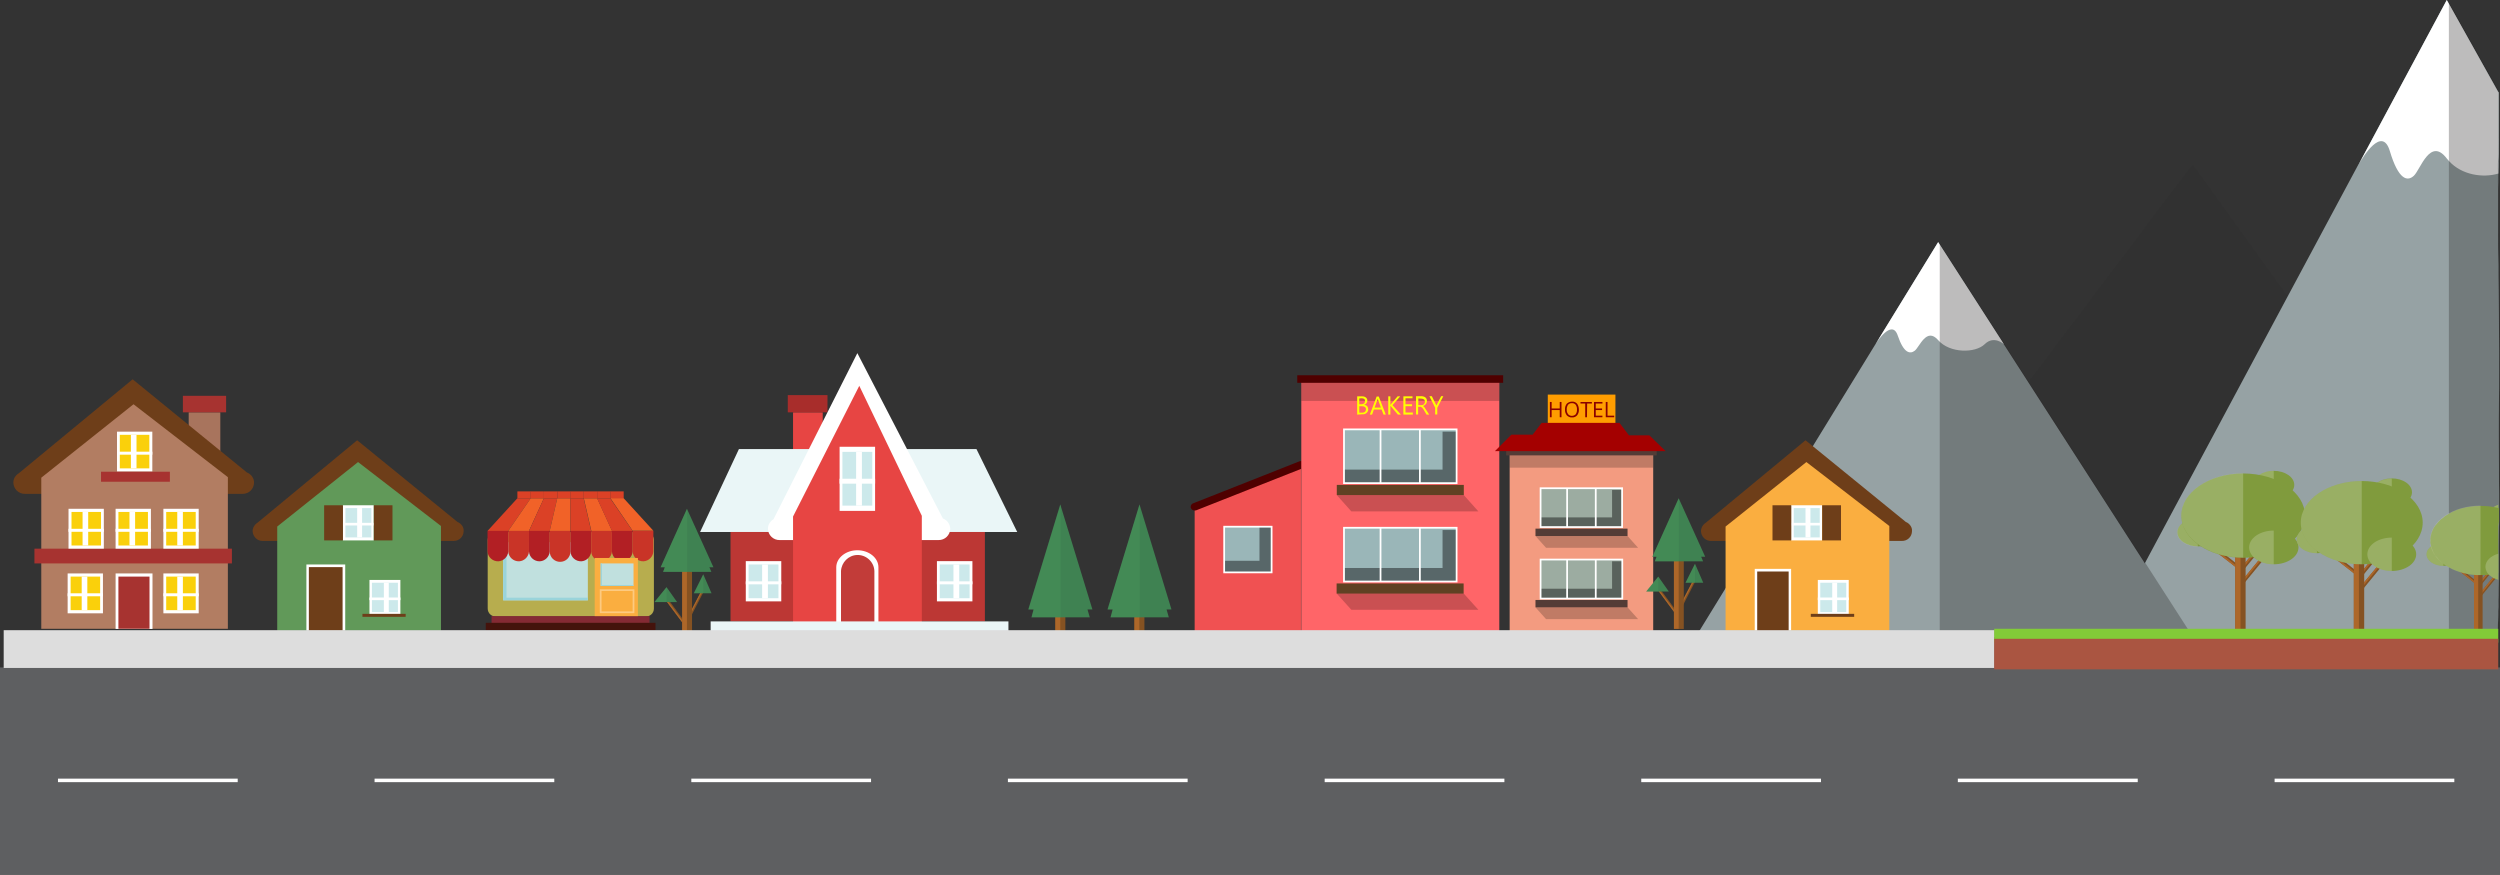 <?xml version="1.0" encoding="utf-8"?>
<!-- Generator: Adobe Illustrator 21.1.0, SVG Export Plug-In . SVG Version: 6.00 Build 0)  -->
<svg version="1.1" id="Layer_1" xmlns="http://www.w3.org/2000/svg" xmlns:xlink="http://www.w3.org/1999/xlink" x="0px" y="0px"
	 viewBox="0 0 1423 497.9" style="enable-background:new 0 0 1423 497.9;" xml:space="preserve">
<rect x="0" y="0" width="1423" height="497.9" fill="#333333" stroke="none"/>
<style type="text/css">
	.st0{opacity:0.1;fill:#231F20;enable-background:new    ;}
	.st1{fill:#96A2A4;}
	.st2{fill:#FFFFFF;}
	.st3{opacity:0.3;fill:#231F20;enable-background:new    ;}
	.st4{fill:#5E5F61;}
	.st5{fill:none;stroke:#FFFFFF;stroke-width:2;stroke-miterlimit:10;}
	.st6{fill:#FF9D00;}
	.st7{fill:#F05152;}
	.st8{fill:#4F0000;}
	.st9{fill:#FF6568;}
	.st10{opacity:0.21;enable-background:new    ;}
	.st11{fill:#9AB6B8;}
	.st12{opacity:0.43;enable-background:new    ;}
	.st13{fill:none;stroke:#FFFFFF;stroke-miterlimit:10;}
	.st14{fill:#604123;}
	.st15{fill:#F39B80;}
	.st16{fill:#9CACA1;}
	.st17{fill:#543C36;}
	.st18{fill:none;stroke:#543C36;stroke-width:4;stroke-linecap:square;stroke-miterlimit:10;}
	.st19{fill:#A40000;}
	.st20{fill:#890000;}
	.st21{fill:#FFFF00;}
	.st22{fill:#809B3D;}
	.st23{opacity:0.2;fill:#FFFFFF;enable-background:new    ;}
	.st24{fill:#855222;}
	.st25{fill:#AD6729;}
	.st26{fill:#6E3E19;}
	.st27{fill:#619959;}
	.st28{fill:#CCE9EB;}
	.st29{fill:#FAAE40;}
	.st30{fill:#A8745D;}
	.st31{fill:#A73330;}
	.st32{fill:#B27D62;}
	.st33{fill:#FAD00B;}
	.st34{fill:#B7AD4E;}
	.st35{fill:#852A34;}
	.st36{fill:#44130C;}
	.st37{fill:#C0E0DE;}
	.st38{fill:#9AD4DA;}
	.st39{fill:#B21F24;}
	.st40{fill:#C93427;}
	.st41{fill:#DB4126;}
	.st42{fill:#F16228;}
	.st43{fill:none;stroke:#FDCA80;stroke-miterlimit:10;}
	.st44{fill:#3F8252;}
	.st45{opacity:0.2;fill:#57AE62;enable-background:new    ;}
	.st46{fill:#E74543;}
	.st47{fill:#A82D2B;}
	.st48{fill:#EAF6F7;}
	.st49{fill:#BC3734;}
	.st50{fill:#C23C39;}
	.st51{fill:#DDDDDD;}
	.st52{fill:#82CB38;}
	.st53{fill:#AA5541;}
</style>
<title>city-view</title>
<g>
	<g id="Layer_2">
		<g id="content">
			<path class="st0" d="M1422.2,335.6L1422.2,335.6c0,2.1,0,4.2-0.1,6.3l-0.1,4.9v1.4c0,0.6,0,1.2,0,1.8c0,1.9-0.1,3.7-0.2,5.6
				c0,0.2,0,0.4,0,0.6c0,1.6-0.1,3.2-0.2,4.9c0,0.4,0,0.8,0,1.2s0,0.8,0,1.1v1h-377.4l0.6-0.8h-0.6l0.8-1l59-78.3l50.4-66.8l0.3-0.3
				l36.7-48.6l55.6-73.8v0.8l1.3-1.7l50.1,69.6l0.1,0.1l3.7,5.2l88.3,122.7l3.4,4.7l16.8,23.4l0.2,0.3l1.3,1.8l1.1,1.6l0.8,1.1
				l0.4,0.6l0.5,0.7l0.5,0.7l1.5,2.1l0.5,0.7l0.5,0.7L1422.2,335.6z"/>
			<path class="st1" d="M1422.1,238.9L1422.1,238.9c0-0.4,0-0.7,0-1V238.9z"/>
			<path class="st1" d="M1422.1,80.5c0-0.8,0-1.6,0.1-2.4l-0.1,2.8V80.5z"/>
			<path class="st1" d="M1422.3,312.2c0,1.8,0,3.6,0,5.5v0.7c0,1.6,0,3.2,0,4.8c0,0.5,0,0.9,0,1.4c0,0.8,0,1.6,0,2.4
				c0,2.6,0,5.2-0.1,7.8c0,0.3,0,0.6,0,0.9l0,0c0,2.1,0,4.2-0.1,6.3c0,0.6,0,1.3,0,1.9c0,1,0,2-0.1,3v1.4c0,0.6,0,1.2,0,1.8
				c0,1.9-0.1,3.7-0.2,5.6c0,0.2,0,0.4,0,0.6c-0.1,2-0.1,4-0.2,6.1v1.1h-223.8l0.5-0.9l0.4-0.7l22.1-41.2l0,0l0.2-0.4l81.1-151.5
				l40.2-75v-0.1l0.1-0.1l0.1-0.2c0,0,0-0.1,0.1-0.1l0.1-0.1l50-93.2l1.3,2.3l28.3,50.4V81c0,0.7,0,1.4-0.1,2.1s0,1.4,0,2.1
				s0,1.4,0,2.2c0,0.1,0,0.3,0,0.4c0,1.2,0,2.4-0.1,3.7c0,2.5,0,5-0.1,7.4c0,3.1,0,6.1-0.1,9.2c0,0.2,0,0.4,0,0.6c0,3.2,0,6.4,0,9.6
				c0,3.5,0,7,0,10.5v1c0,0.6,0,1.3,0,1.9c0,6.5,0,12.9,0.2,19.4c0,4.2,0,8.4,0.1,12.6c0.3,25,0.5,50,0.1,75.1v0.1
				c0,8.5,0,17,0.1,25.5c0,5.4,0,10.8,0.1,16.2v0.6c0,1,0,2,0,3c0,0.4,0,0.8,0,1.2v0.6c0,0.4,0,0.8,0,1.2v0.5c0,0.1,0,0.3,0,0.5v0.1
				c0,0.1,0,0.2,0,0.3l0,0l0,0l0,0v0.4c0,0.2,0,0.4,0,0.6v1.7c0,0.8,0,1.7,0,2.5v2.5C1422.4,301.5,1422.3,306.8,1422.3,312.2z"/>
			<path class="st1" d="M1421.5,362.3c0.1-2,0.1-4,0.2-6.1c0,1.6-0.1,3.2-0.2,4.9C1421.6,361.5,1421.6,361.9,1421.5,362.3
				c0,0.4,0,0.8,0,1.1V362.3z"/>
			<path class="st1" d="M1422,343.7c0-0.6,0-1.3,0-1.9l-0.1,4.9v1.4C1422,346.7,1422,345.2,1422,343.7z"/>
			<path class="st1" d="M1422.3,318.4c0,0.6,0,1.2,0,1.9v0.9c0,0.7,0,1.4,0,2l0,0v3.8c0,2.6,0,5.2-0.1,7.8c0-2.6,0.1-5.2,0.1-7.8
				c0-0.8,0-1.6,0-2.4c0-0.5,0-0.9,0-1.4C1422.3,321.6,1422.3,320,1422.3,318.4z"/>
			<path class="st1" d="M1422.3,286v-0.6c0-0.4,0-0.8,0-1.2c0-1,0-2,0-3c0,1,0,2,0,3C1422.3,284.8,1422.3,285.4,1422.3,286v1.2
				C1422.3,286.8,1422.3,286.4,1422.3,286z"/>
			<path class="st1" d="M1422.3,290.2c0-0.5,0-0.9,0-1.4v-0.4l0,0c0-0.3,0-0.5,0-0.8c0,0.3,0,0.5,0,0.8V290.2L1422.3,290.2z"/>
			<path class="st1" d="M1422.3,296.1v1.7c0,4.8,0,9.6,0,14.4v1c0,0.9,0,1.8,0,2.6c0,0.6,0,1.2,0,1.9c0-1.8,0-3.6,0-5.5
				C1422.3,306.8,1422.3,301.5,1422.3,296.1c0-1.7,0-3.3,0-5v-0.9C1422.3,292.2,1422.3,294.1,1422.3,296.1z"/>
			<path class="st1" d="M1423,54.2L1423,54.2L1423,54.2z"/>
			<path class="st2" d="M1421.9,91.6c0-0.1,0-0.2,0-0.3c0,2.5,0,5-0.1,7.4l0,0c0-1.1,0-2.2,0-3.3c0-0.6,0-1.2,0-1.8
				c0-0.2,0-0.4,0-0.6C1421.9,92.6,1421.9,92.1,1421.9,91.6z"/>
			<path class="st2" d="M1422.1,81.4c0,1.3-0.1,2.5-0.1,3.8c0-1.4,0.1-2.8,0.1-4.2v-0.4C1422.1,80.8,1422.1,81.1,1422.1,81.4z"/>
			<path class="st2" d="M1422.2,78.2l-0.1,2.8v-0.4C1422.1,79.7,1422.1,79,1422.2,78.2z"/>
			<path class="st2" d="M1422.1,52.6v27.9c0,0.3,0,0.5,0,0.8c0,0.6,0,1.3,0,1.9s0,1.3,0,1.9s0,1.4,0,2.2c0,0.1,0,0.3,0,0.4l-0.1,3.9
				c0,0.5,0,1,0,1.5c0,0.2,0,0.4,0,0.6c0,0.6,0,1.2,0,1.8c0,1.1,0,2.2,0,3.3c-8.8,2.6-20.8,0.8-28-7.1c-0.4-0.5-0.9-1-1.3-1.5
				c-9.4-12.4-15,6.3-18.7,9.8s-8.8,2.4-13.7-14c-4.4-14.8-15.5,3.7-17.5,7.2l-0.1,0.1l50-93.3l1.3,2.3L1422.1,52.6z"/>
			<path class="st3" d="M1422.3,297.8c0,4.8,0,9.6,0,14.4v1c0,0.9,0,1.8,0,2.6c0,0.6,0,1.2,0,1.9v0.7c0,0.6,0,1.2,0,1.9v0.2
				c0,0.9,0,1.9,0,2.8v3.8c0,2.6,0,5.2-0.1,7.8c0,0.3,0,0.6,0,0.9l0,0c0,2.1,0,4.2-0.1,6.3c0,0.6,0,1.3,0,1.9c0,1,0,2-0.1,3v1.4
				c0,0.6,0,1.2,0,1.8c0,1.9-0.1,3.7-0.2,5.6c0,0.2,0,0.4,0,0.6c0,1.6-0.1,3.2-0.2,4.9c0,0.4,0,0.8,0,1.2h-27.7V1.1l28.3,50.4V81
				c0,0.7,0,1.4-0.1,2.1s0,1.4,0,2.1s0,1.4,0,2.2c0,0.1,0,0.3,0,0.4l-0.1,3.9c0,0.5,0,1,0,1.5c0,0.2,0,0.4,0,0.6c0,0.6,0,1.2,0,1.8
				v3.3c0,3.1,0,6.1-0.1,9.1c0,0.2,0,0.4,0,0.6c0,3.2,0,6.4,0,9.6c0,3.5,0,7,0,10.5v1c0,0.6,0,1.3,0,1.9c0,6.5,0.1,12.9,0.2,19.4
				c0,4.2,0,8.4,0.1,12.6c0.3,25,0.5,50,0.1,75.1v0.1c0,8.5,0,17,0.1,25.5c0,5.4,0,10.8,0.1,16.2v0.6c0,1,0,2,0,3v1.8
				c0,0.4,0,0.8,0,1.2v0.5c0,0.1,0,0.3,0,0.4v0.2v0.1l0,0l0,0l0,0l0,0v2.6c0,0.8,0,1.7,0,2.5s0,1.7,0,2.5
				C1422.3,296.7,1422.3,297.3,1422.3,297.8z"/>
			<path class="st3" d="M1422.1,80.5c0-0.8,0-1.6,0.1-2.4l-0.1,2.8V80.5z"/>
			<path class="st3" d="M1423,54.2L1423,54.2L1423,54.2z"/>
			<path class="st3" d="M1422.1,238.9L1422.1,238.9c0-0.4,0-0.7,0-1V238.9z"/>
			<path class="st3" d="M1422,343.7c0-0.6,0-1.3,0-1.9l-0.1,4.9C1422,345.8,1422,344.8,1422,343.7z"/>
			<path class="st3" d="M1422.3,315.8c0,0.8,0,1.7,0,2.5v-0.7C1422.3,317.1,1422.3,316.4,1422.3,315.8z"/>
			<path class="st3" d="M1422.3,320.4v0.8c0,0.7,0,1.4,0,2l0,0C1422.3,322.2,1422.3,321.3,1422.3,320.4z"/>
			<path class="st3" d="M1422.3,287.2c0-0.4,0-0.8,0-1.2v-1.8c0,0.6,0,1.2,0,1.8V287.2z"/>
			<path class="st3" d="M1422.3,288.8c0-0.1,0-0.2,0-0.3l0,0c0-0.3,0-0.5,0-0.8c0,0.3,0,0.5,0,0.8V288.8L1422.3,288.8z"/>
			<path class="st3" d="M1422.3,296.1v1.7C1422.3,297.3,1422.3,296.7,1422.3,296.1c0-1.7,0-3.4,0-5v-0.9
				C1422.3,292.2,1422.3,294.1,1422.3,296.1z"/>
			<path class="st3" d="M1421.9,91.6c0-0.1,0-0.2,0-0.3c0,2.5,0,5-0.1,7.4c0,3.1,0,6.1-0.1,9.2c0-3,0-6.1,0.1-9.1v-3.3
				c0-0.6,0-1.2,0-1.8c0-0.2,0-0.4,0-0.6C1421.9,92.6,1421.9,92.1,1421.9,91.6z"/>
			<polygon class="st1" points="1103.2,137.8 1143.5,200.5 1247.8,362.5 965.2,362.5 			"/>
			<path class="st2" d="M1140.6,195.9c0,0-5.6-5.2-10.9,0s-19.9,5.3-26.5-2.3s-10.6,3.9-13.3,6s-6.3,1.5-9.7-8.6s-12.6,4.8-12.6,4.8
				l35.6-58L1140.6,195.9z"/>
			<polygon class="st3" points="1104.1,138.5 1143.5,199.8 1247.8,361.9 1104.1,361.9 			"/>
			<g id="road">
				<rect y="379.9" class="st4" width="1423" height="118"/>
				<line class="st5" x1="33" y1="444.2" x2="135.3" y2="444.2"/>
				<line class="st5" x1="213.2" y1="444.2" x2="315.5" y2="444.2"/>
				<line class="st5" x1="393.5" y1="444.2" x2="495.8" y2="444.2"/>
				<line class="st5" x1="573.7" y1="444.2" x2="676" y2="444.2"/>
				<line class="st5" x1="754" y1="444.2" x2="856.3" y2="444.2"/>
				<line class="st5" x1="934.2" y1="444.2" x2="1036.5" y2="444.2"/>
				<line class="st5" x1="1114.4" y1="444.2" x2="1216.8" y2="444.2"/>
				<line class="st5" x1="1294.7" y1="444.2" x2="1397" y2="444.2"/>
			</g>
			<rect x="881" y="224.6" class="st6" width="38.5" height="16.9"/>
			<polygon class="st7" points="740.5,361.1 680,361.1 680,288.5 740.5,264.5 			"/>
			<path class="st8" d="M680,290.6c-0.9,0-1.7-0.5-2.1-1.3c-0.5-1.1,0.1-2.3,1.1-2.8c0,0,0,0,0.1,0l60.5-23.9
				c1.1-0.5,2.4,0.1,2.9,1.2c0.4,1.1-0.1,2.3-1.1,2.8c0,0,0,0-0.1,0l-60.5,23.9C680.6,290.5,680.3,290.6,680,290.6z"/>
			<rect x="740.7" y="215.8" class="st9" width="112.7" height="145.3"/>
			<rect x="740.7" y="215.8" class="st10" width="112.7" height="12.4"/>
			<g id="_Group_">
				<rect x="765" y="244.4" class="st11" width="64.1" height="30.6"/>
				<polygon id="_Path_" class="st12" points="821.1,245.7 821.1,267.3 765,267.3 765,274.9 829,274.9 829,245.7 				"/>
				<rect x="765" y="244.4" class="st13" width="64.1" height="30.6"/>
				<g id="_Group_2">
					<line id="_Path_2" class="st13" x1="785.8" y1="244.4" x2="785.8" y2="274.9"/>
					<line id="_Path_3" class="st13" x1="808.2" y1="244.4" x2="808.2" y2="274.9"/>
				</g>
				<rect x="760.9" y="276" class="st14" width="72.3" height="5.8"/>
			</g>
			<g id="_Group_3">
				<rect x="765" y="300.4" class="st11" width="64.1" height="30.6"/>
				<polygon id="_Path_4" class="st12" points="821.1,301.7 821.1,323.3 765,323.3 765,331 829,331 829,301.7 				"/>
				<rect x="765" y="300.4" class="st13" width="64.1" height="30.6"/>
				<g id="_Group_4">
					<line id="_Path_5" class="st13" x1="785.8" y1="300.4" x2="785.8" y2="331"/>
					<line id="_Path_6" class="st13" x1="808.2" y1="300.4" x2="808.2" y2="331"/>
				</g>
				<rect x="760.8" y="332.1" class="st14" width="72.3" height="5.8"/>
			</g>
			<g id="_Group_5">
				<rect x="738.4" y="213.6" class="st8" width="117.2" height="4.3"/>
			</g>
			<polygon id="_Path_7" class="st10" points="841.5,291.1 769.2,291.1 760.9,281.8 833.2,281.8 			"/>
			<polygon id="_Path_8" class="st10" points="841.5,347.1 769.2,347.1 760.9,337.9 833.2,337.9 			"/>
			<rect x="696.8" y="299.8" class="st11" width="27" height="26"/>
			<polygon id="_Path_9" class="st12" points="716.9,299.8 716.9,319.2 696.8,319.2 696.8,325.8 723.8,325.8 723.8,299.8 			"/>
			<rect x="696.8" y="299.8" class="st13" width="27" height="26"/>
			<rect x="859.3" y="257.2" class="st15" width="81.7" height="105.3"/>
			<rect x="859.3" y="257.2" class="st10" width="81.7" height="9"/>
			<g id="_Group_6">
				<rect x="876.9" y="277.9" class="st16" width="46.4" height="22.1"/>
				<polygon id="_Path_10" class="st12" points="917.6,278.9 917.6,294.5 876.9,294.5 876.9,300.1 923.4,300.1 923.4,278.9 				"/>
				<rect x="876.9" y="277.9" class="st13" width="46.4" height="22.1"/>
				<g id="_Group_7">
					<line id="_Path_11" class="st13" x1="892" y1="277.9" x2="892" y2="300.1"/>
					<line id="_Path_12" class="st13" x1="908.3" y1="277.9" x2="908.3" y2="300.1"/>
				</g>
				<rect x="874" y="300.9" class="st17" width="52.4" height="4.2"/>
			</g>
			<g id="_Group_8">
				<rect x="876.9" y="318.5" class="st16" width="46.5" height="22.2"/>
				<polygon id="_Path_13" class="st12" points="917.6,319.5 917.6,335.1 876.9,335.1 876.9,340.7 923.4,340.7 923.4,319.5 				"/>
				<rect x="876.9" y="318.5" class="st13" width="46.5" height="22.2"/>
				<g id="_Group_9">
					<line id="_Path_14" class="st13" x1="892" y1="318.5" x2="892" y2="340.7"/>
					<line id="_Path_15" class="st13" x1="908.3" y1="318.5" x2="908.3" y2="340.7"/>
				</g>
				<rect x="874" y="341.5" class="st17" width="52.4" height="4.2"/>
			</g>
			<line id="_Path_16" class="st18" x1="859.3" y1="257.2" x2="941" y2="257.2"/>
			<polygon id="_Path_17" class="st10" points="932.4,311.8 880,311.8 874,305.1 926.4,305.1 			"/>
			<polygon id="_Path_18" class="st10" points="932.4,352.4 880,352.4 874,345.7 926.4,345.7 			"/>
			<path class="st2" d="M850.9,256.8"/>
			<polygon class="st19" points="850.9,256.8 948.1,256.8 938.8,247.8 927.2,247.8 921.8,240.7 877.5,240.7 872.4,247.4 
				860.3,247.4 			"/>
			<path class="st20" d="M888.8,237.5h-1v-4.1h-4.6v4.1h-1v-8.7h1v3.7h4.6v-3.7h1V237.5z"/>
			<path class="st20" d="M898.7,233.1c0.1,1.2-0.3,2.4-1,3.3c-0.7,0.8-1.8,1.3-2.9,1.2c-1.1,0.1-2.2-0.4-3-1.2c-0.7-1-1.1-2.1-1-3.3
				c-0.1-1.2,0.3-2.4,1-3.3c0.8-0.8,1.9-1.2,3-1.2c1.1-0.1,2.2,0.4,2.9,1.2C898.4,230.8,898.7,232,898.7,233.1z M891.8,233.1
				c-0.1,1,0.2,1.9,0.8,2.7c1.1,1.2,3,1.2,4.2,0.1l0.1-0.1c0.5-0.8,0.8-1.7,0.7-2.7c0.1-0.9-0.2-1.9-0.7-2.7c-0.5-0.6-1.3-1-2.2-0.9
				c-0.8-0.1-1.6,0.3-2.2,0.9C892,231.3,891.7,232.2,891.8,233.1L891.8,233.1z"/>
			<path class="st20" d="M903.3,237.5h-1v-7.8h-2.7v-0.9h6.5v0.9h-2.7L903.3,237.5L903.3,237.5z"/>
			<path class="st20" d="M912.1,237.5h-4.8v-8.7h4.8v0.9h-3.8v2.8h3.6v0.9h-3.6v3.2h3.8V237.5z"/>
			<path class="st20" d="M914,237.5v-8.7h1v7.8h3.8v0.9H914z"/>
			<path class="st21" d="M772.5,236v-10.4h2.9c0.8,0,1.5,0.2,2.1,0.7c0.5,0.4,0.8,1,0.8,1.7c0,1.1-0.7,2.1-1.8,2.4l0,0
				c0.6,0.1,1.2,0.3,1.7,0.8c0.4,0.5,0.6,1.1,0.6,1.7c0,0.8-0.3,1.6-0.9,2.1c-0.7,0.6-1.5,0.9-2.4,0.8L772.5,236z M773.7,226.8v3.3
				h1.2c0.6,0,1.1-0.1,1.5-0.5c0.4-0.3,0.6-0.8,0.6-1.4c0-1-0.7-1.5-2-1.5L773.7,226.8L773.7,226.8z M773.7,231.2v3.7h1.6
				c0.6,0,1.2-0.1,1.6-0.5c0.4-0.3,0.6-0.9,0.6-1.4c0-1.2-0.8-1.8-2.5-1.8H773.7z"/>
			<path class="st21" d="M788.8,236h-1.3l-1.1-2.9H782l-1,2.9h-1.3l3.9-10.3h1.2L788.8,236z M786,232l-1.6-4.4
				c-0.1-0.2-0.1-0.5-0.2-0.7l0,0c0,0.2-0.1,0.5-0.2,0.7l-1.6,4.4H786z"/>
			<path class="st21" d="M797.4,236h-1.7l-4-4.7c-0.1-0.1-0.2-0.2-0.3-0.4l0,0v5.1h-1.2v-10.4h1.2v4.9l0,0c0.1-0.1,0.2-0.2,0.3-0.4
				l3.8-4.5h1.5l-4.4,5L797.4,236z"/>
			<path class="st21" d="M804.2,236h-5.4v-10.4h5.2v1.1h-4v3.4h3.7v1.1H800v3.6h4.2V236z"/>
			<path class="st21" d="M813.5,236H812l-1.7-2.9c-0.1-0.2-0.3-0.5-0.5-0.7c-0.1-0.2-0.3-0.3-0.5-0.5c-0.1-0.1-0.3-0.2-0.5-0.3
				s-0.4-0.1-0.6-0.1h-1v4.4H806v-10.4h3.1c0.4,0,0.8,0.1,1.2,0.2c0.4,0.1,0.7,0.3,1,0.5s0.5,0.5,0.7,0.9s0.2,0.8,0.2,1.2
				c0,0.3,0,0.7-0.2,1c-0.1,0.3-0.3,0.6-0.5,0.8s-0.4,0.4-0.7,0.6c-0.3,0.2-0.6,0.3-0.9,0.4l0,0c0.2,0.1,0.3,0.2,0.5,0.3
				c0.1,0.1,0.3,0.2,0.4,0.4c0.1,0.1,0.2,0.3,0.3,0.5l0.4,0.6L813.5,236z M807.3,226.8v3.8h1.7c0.3,0,0.6,0,0.8-0.1s0.5-0.2,0.7-0.4
				s0.3-0.4,0.4-0.6c0.1-0.3,0.2-0.5,0.2-0.8c0-0.5-0.2-1-0.5-1.3c-0.4-0.3-1-0.5-1.5-0.5L807.3,226.8L807.3,226.8z"/>
			<path class="st21" d="M821.5,225.6l-3.4,6.5v3.8h-1.2v-3.8l-3.3-6.6h1.4l2.3,4.7c0,0.1,0.1,0.3,0.3,0.6l0,0
				c0.1-0.2,0.2-0.4,0.3-0.6l2.4-4.7h1.2V225.6z"/>
			<ellipse class="st22" cx="1251.1" cy="303" rx="11.7" ry="8"/>
			<path class="st23" d="M1251,295.1c-6.5,0-11.7,3.6-11.7,8s5.2,8,11.7,8V295.1z"/>
			<ellipse class="st22" cx="1294.2" cy="276" rx="11.7" ry="8"/>
			<path class="st23" d="M1294.2,268c-6.5,0-11.7,3.6-11.7,8s5.2,8,11.7,8V268z"/>
			<polygon class="st24" points="1276.8,332.7 1275.3,331.5 1287.6,316.5 1289.1,317.7 			"/>
			<polygon class="st25" points="1288.3,317.1 1287.6,316.5 1275.3,331.5 1276.1,332.1 			"/>
			<polygon class="st24" points="1274.8,327.2 1273.3,326 1285.6,311 1287.1,312.2 			"/>
			<polygon class="st25" points="1286.3,311.6 1285.6,311 1273.3,326 1274.1,326.6 			"/>
			<polygon class="st24" points="1259.6,310.2 1258.3,311.7 1273.7,323.7 1274.9,322.3 			"/>
			<polygon class="st25" points="1274.3,323 1273.7,323.7 1258.3,311.7 1258.9,310.9 			"/>
			<rect x="1272.3" y="311.6" class="st24" width="5.9" height="46.8"/>
			<rect x="1272.3" y="311.6" class="st25" width="3" height="46.8"/>
			<ellipse class="st22" cx="1276.8" cy="293.5" rx="35.2" ry="24"/>
			<path class="st23" d="M1276.8,269.4c-19.4,0-35.2,10.8-35.2,24s15.8,24,35.2,24V269.4z"/>
			<ellipse class="st22" cx="1294.2" cy="311.6" rx="14.1" ry="9.6"/>
			<path class="st23" d="M1294.2,302c-7.8,0-14,4.3-14,9.6s6.3,9.6,14,9.6V302z"/>
			<ellipse class="st22" cx="1318.8" cy="307" rx="11.5" ry="7.9"/>
			<path class="st23" d="M1318.8,299.1c-6.4,0-11.5,3.5-11.5,7.9s5.2,7.9,11.5,7.9V299.1z"/>
			<ellipse class="st22" cx="1361.4" cy="280.2" rx="11.5" ry="7.9"/>
			<path class="st23" d="M1361.4,272.4c-6.4,0-11.5,3.5-11.5,7.9s5.2,7.9,11.5,7.9V272.4z"/>
			<polygon class="st24" points="1344.3,336.2 1342.7,335 1354.9,320.3 1356.4,321.4 			"/>
			<polygon class="st25" points="1355.6,320.8 1354.9,320.3 1342.7,335 1343.5,335.6 			"/>
			<polygon class="st24" points="1342.3,330.8 1340.8,329.6 1352.9,314.9 1354.4,316 			"/>
			<polygon class="st25" points="1353.7,315.4 1352.9,314.9 1340.8,329.6 1341.5,330.2 			"/>
			<polygon class="st24" points="1327.2,314 1326,315.5 1341.2,327.4 1342.4,325.9 			"/>
			<polygon class="st25" points="1341.8,326.7 1341.2,327.4 1326,315.5 1326.6,314.8 			"/>
			<rect x="1339.8" y="315.4" class="st24" width="5.9" height="46.1"/>
			<rect x="1339.8" y="315.4" class="st25" width="2.9" height="46.1"/>
			<ellipse class="st22" cx="1344.3" cy="297.5" rx="34.7" ry="23.7"/>
			<path class="st23" d="M1344.3,273.8c-19.2,0-34.7,10.6-34.7,23.7s15.6,23.7,34.7,23.7V273.8z"/>
			<ellipse class="st22" cx="1361.4" cy="315.5" rx="13.9" ry="9.5"/>
			<path class="st23" d="M1361.4,306c-7.7,0-13.9,4.2-13.9,9.5s6.2,9.5,13.9,9.5V306z"/>
			<path class="st26" d="M263.1,299.3L263.1,299.3L263.1,299.3c-0.7-1-1.6-1.8-2.7-2.2l-57.1-46.5l-56.7,46.9
				c-0.5,0.3-1,0.7-1.4,1.2l-0.1,0.1l0,0c-0.8,1-1.3,2.2-1.3,3.5c0.1,3.2,2.7,5.7,5.8,5.6l0,0h108.5c3.2,0.1,5.8-2.4,5.8-5.6
				C264,301.2,263.7,300.2,263.1,299.3z"/>
			<polygon class="st27" points="251,359 157.8,359 157.8,299.7 203.8,263 203.8,263 251,299.4 			"/>
			<rect x="210.3" y="330.1" class="st2" width="17.6" height="20"/>
			<rect x="211.7" y="331.7" class="st28" width="14.8" height="16.7"/>
			<rect x="210.3" y="340.1" class="st2" width="17.6" height="1.5"/>
			<rect x="218.5" y="331.7" class="st2" width="2.8" height="16.7"/>
			<rect x="174.4" y="321.3" class="st2" width="22.1" height="37.7"/>
			<rect x="175.8" y="322.8" class="st26" width="19.2" height="36.2"/>
			<rect x="206.3" y="349.4" class="st26" width="24.6" height="1.7"/>
			<rect x="195.1" y="287.6" class="st2" width="17.6" height="20"/>
			<rect x="196.6" y="289.2" class="st28" width="14.8" height="16.7"/>
			<rect x="195.1" y="297.6" class="st2" width="17.6" height="1.5"/>
			<rect x="203.3" y="289.2" class="st2" width="2.8" height="16.7"/>
			<rect x="212.8" y="287.6" class="st26" width="10.6" height="20"/>
			<rect x="184.5" y="287.6" class="st26" width="10.7" height="20"/>
			<path class="st26" d="M1087.5,299.3L1087.5,299.3L1087.5,299.3c-0.7-1-1.6-1.8-2.7-2.2l-57.1-46.5L971,297.5
				c-0.5,0.3-1,0.7-1.4,1.2l-0.1,0.1l0,0c-0.8,1-1.3,2.2-1.3,3.5c0.1,3.2,2.7,5.7,5.8,5.6l0,0h108.5c3.2,0.1,5.8-2.4,5.8-5.6
				C1088.4,301.2,1088.1,300.2,1087.5,299.3z"/>
			<polygon class="st29" points="1075.4,359 982.2,359 982.2,299.7 1028.2,263 1028.2,263 1075.4,299.4 			"/>
			<rect x="1034.7" y="330.1" class="st2" width="17.6" height="20"/>
			<rect x="1036.1" y="331.7" class="st28" width="14.8" height="16.7"/>
			<rect x="1034.7" y="340.1" class="st2" width="17.6" height="1.5"/>
			<rect x="1042.9" y="331.7" class="st2" width="2.8" height="16.7"/>
			<rect x="998.8" y="323.8" class="st2" width="20.7" height="35.1"/>
			<rect x="1000.2" y="325.3" class="st26" width="17.9" height="34.6"/>
			<rect x="1030.7" y="349.4" class="st26" width="24.7" height="1.7"/>
			<rect x="1019.5" y="287.6" class="st2" width="17.6" height="20"/>
			<rect x="1021" y="289.2" class="st28" width="14.8" height="16.7"/>
			<rect x="1019.5" y="297.6" class="st2" width="17.6" height="1.5"/>
			<rect x="1027.7" y="289.2" class="st2" width="2.8" height="16.7"/>
			<rect x="1037.2" y="287.6" class="st26" width="10.7" height="20"/>
			<rect x="1008.9" y="287.6" class="st26" width="10.7" height="20"/>
			<ellipse class="st22" cx="1390.8" cy="315.5" rx="9.6" ry="6.6"/>
			<path class="st23" d="M1390.8,308.9c-5.3,0-9.6,3-9.6,6.6s4.3,6.6,9.6,6.6V308.9z"/>
			<path class="st22" d="M1422,299.1L1422,299.1c-3.2-1.1-5.4-3.3-5.4-5.9c0.1-2,1.2-3.7,2.9-4.7c0.8-0.5,1.6-0.9,2.5-1.2l0,0v1.2
				c0,0.2,0,0.4,0,0.6v1.6c0,0.3,0,0.5,0,0.8l0,0c0,0.1,0,0.2,0,0.3v2.3C1422,295.8,1422,297.4,1422,299.1z"/>
			<path class="st22" d="M1422,291.8c0-0.1,0-0.2,0-0.3l0,0c0-0.3,0-0.5,0-0.8c0,0.3,0,0.5,0,0.8V291.8L1422,291.8z"/>
			<path class="st22" d="M1422,299.1L1422,299.1c0-1.7,0-3.4,0-5v-0.9V299.1z"/>
			<path class="st23" d="M1422,299.1L1422,299.1c-3.2-1.1-5.4-3.3-5.4-5.9c0.1-2,1.2-3.7,2.9-4.7c0.8-0.5,1.6-0.9,2.5-1.2l0,0v1.2
				c0,0.2,0,0.4,0,0.6v1.6c0,0.3,0,0.5,0,0.8l0,0c0,0.1,0,0.2,0,0.3v2.3C1422,295.8,1422,297.4,1422,299.1z"/>
			<path class="st23" d="M1422,291.8c0-0.1,0-0.2,0-0.3l0,0c0-0.3,0-0.5,0-0.8c0,0.3,0,0.5,0,0.8V291.8L1422,291.8z"/>
			<path class="st23" d="M1422,299.1L1422,299.1c0-1.7,0-3.4,0-5v-0.9V299.1z"/>
			<polygon class="st24" points="1420.7,326.6 1410.6,338.9 1411.9,339.9 1421.9,327.6 			"/>
			<polygon class="st25" points="1420.7,326.6 1410.6,338.9 1411.3,339.4 1421.3,327.1 			"/>
			<polygon class="st24" points="1410.3,335.4 1409,334.4 1419,322.1 1420.3,323 			"/>
			<polygon class="st25" points="1419.7,322.6 1419,322.1 1409,334.4 1409.6,334.9 			"/>
			<polygon class="st24" points="1397.8,321.4 1396.8,322.6 1409.3,332.5 1410.3,331.3 			"/>
			<polygon class="st25" points="1409.8,331.9 1409.3,332.5 1396.8,322.6 1397.3,322 			"/>
			<rect x="1408.2" y="322.6" class="st24" width="4.9" height="38.5"/>
			<rect x="1408.2" y="322.6" class="st25" width="2.4" height="38.5"/>
			<path class="st22" d="M1422,318.8c0,0.8,0,1.7,0,2.5v-0.7C1422,320.1,1422,319.4,1422,318.8z"/>
			<path class="st22" d="M1422,291.5L1422,291.5c0-0.3,0-0.5,0-0.8C1422,291,1422,291.2,1422,291.5z"/>
			<path class="st22" d="M1422,299.1v1.7c0,4.8,0,9.6,0,14.4v1c0,0.9,0,1.8,0,2.6c0,0.6,0,1.2,0,1.9v0.7c0,0.6,0,1.2,0,1.9v0.9
				c0,0.7,0,1.4,0,2l0,0c-1.6,0.4-3.3,0.7-4.9,0.9l0,0c-0.1,0-0.2,0-0.3,0l-0.9,0.1l-1.1,0.1h-1c-0.3,0-0.5,0-0.8,0h-1.1
				c-0.4,0-0.9,0-1.3,0h-0.6c-0.6,0-1.2-0.1-1.8-0.1s-1.3-0.1-1.9-0.2l-0.9-0.1l-0.4-0.1l-0.4-0.1l0,0l-0.9-0.2l-0.9-0.2
				c-0.6-0.1-1.3-0.3-1.9-0.5c-0.3-0.1-0.7-0.2-1-0.3l-0.8-0.3c-0.4-0.1-0.7-0.3-1.1-0.4l-1-0.4c-1.1-0.5-2.3-1-3.3-1.6
				c-0.5-0.3-1-0.6-1.5-0.9l-0.6-0.4c-0.2-0.2-0.5-0.3-0.7-0.5c-0.1-0.1-0.2-0.2-0.4-0.3c-0.2-0.2-0.4-0.3-0.6-0.5
				c-0.6-0.5-1.1-1-1.6-1.5c-0.1-0.1-0.2-0.2-0.3-0.4s-0.4-0.4-0.5-0.6l0,0c-0.2-0.3-0.5-0.5-0.7-0.8c-0.2-0.2-0.4-0.5-0.6-0.7
				s-0.3-0.4-0.4-0.6s-0.2-0.3-0.3-0.5s-0.2-0.4-0.3-0.6s-0.2-0.4-0.3-0.6c-0.1-0.1-0.1-0.2-0.1-0.3c0-0.1-0.1-0.2-0.1-0.3
				c-0.1-0.1-0.1-0.3-0.2-0.4c-0.1-0.3-0.2-0.5-0.3-0.8c-0.1-0.3-0.2-0.6-0.3-0.9v-0.1c-0.1-0.2-0.1-0.5-0.2-0.7
				c0-0.2-0.1-0.3-0.1-0.5c0-0.1-0.1-0.3-0.1-0.4c-0.1-0.3-0.1-0.6-0.1-1c0-0.3,0-0.6,0-0.9s0-0.7,0-1s0.1-0.6,0.1-0.9
				s0.1-0.3,0.1-0.5l0,0c0-0.2,0.1-0.3,0.1-0.5c0.1-0.4,0.2-0.8,0.3-1.2c0.1-0.3,0.2-0.5,0.3-0.8c0.1-0.3,0.2-0.5,0.3-0.7l0.1-0.3
				c0.4-0.9,0.8-1.7,1.4-2.4l0.3-0.4c0,0,0-0.1,0.1-0.1c0.1-0.2,0.3-0.4,0.5-0.6c0.6-0.8,1.4-1.6,2.1-2.3l0.8-0.7c0,0,0,0,0.1,0
				c0.2-0.2,0.5-0.4,0.8-0.6l0.3-0.3c0.5-0.4,1-0.8,1.6-1.1c0.2-0.1,0.4-0.3,0.6-0.4s0.6-0.4,0.9-0.5c0.6-0.4,1.3-0.7,2-1l0.4-0.2
				c0.6-0.3,1.2-0.5,1.8-0.8l0.6-0.2c0.2-0.1,0.4-0.2,0.7-0.2l0.5-0.2c0.2-0.1,0.4-0.1,0.7-0.2c0.3-0.1,0.6-0.2,0.8-0.2l0.5-0.1
				l0.8-0.2c0.6-0.2,1.3-0.3,2-0.4l1.2-0.2l0.9-0.1c0.3,0,0.7-0.1,1-0.1l0.8-0.1h0.2h0.5c0.4,0,0.9,0,1.3-0.1s1,0,1.5,0
				c2.5,0,5,0.2,7.5,0.7c0.8,0.2,1.7,0.3,2.5,0.5l0,0v1.6c0,0.2,0,0.4,0,0.5v2.9c0,0.8,0,1.7,0,2.5S1422,298.3,1422,299.1z"/>
			<path class="st23" d="M1411.9,287.8c-15.9,0-28.7,8.9-28.7,19.8s12.9,19.8,28.7,19.8V287.8z"/>
			<path class="st22" d="M1422,315.2v1c0,0.9,0,1.8,0,2.6c0,0.6,0,1.2,0,1.9v0.7c0,0.6,0,1.2,0,1.9v0.9c0,0.7,0,1.3,0,2v3.8l0,0
				c-0.5-0.1-1-0.3-1.5-0.5l-0.8-0.3c-0.3-0.1-0.5-0.2-0.7-0.4c-0.7-0.4-1.4-0.9-2.1-1.5l-0.1-0.1c-0.1-0.1-0.3-0.3-0.4-0.4
				c-0.2-0.2-0.3-0.4-0.5-0.6c-0.7-1-1.1-2.2-1.2-3.5C1414.7,319.2,1417.8,316.3,1422,315.2L1422,315.2z"/>
			<path class="st22" d="M1422,318.8c0,0.8,0,1.7,0,2.5v-0.7C1422,320.1,1422,319.4,1422,318.8z"/>
			<path class="st22" d="M1422,323.4v0.8c0,0.7,0,1.4,0,2l0,0C1422,325.2,1422,324.3,1422,323.4z"/>
			<path class="st23" d="M1422,315.2v1c0,0.9,0,1.8,0,2.6c0,0.6,0,1.2,0,1.9v0.7c0,0.6,0,1.2,0,1.9v0.9c0,0.7,0,1.3,0,2v3.8l0,0
				c-0.5-0.1-1-0.3-1.5-0.5l-0.8-0.3c-0.3-0.1-0.5-0.2-0.7-0.4c-0.7-0.4-1.4-0.9-2.1-1.5l-0.1-0.1c-0.1-0.1-0.3-0.3-0.4-0.4
				c-0.2-0.2-0.3-0.4-0.5-0.6c-0.7-1-1.1-2.2-1.2-3.5C1414.7,319.2,1417.8,316.3,1422,315.2L1422,315.2z"/>
			<path class="st23" d="M1422,318.8c0,0.8,0,1.7,0,2.5v-0.7C1422,320.1,1422,319.4,1422,318.8z"/>
			<path class="st23" d="M1422,323.4v0.8c0,0.7,0,1.4,0,2l0,0C1422,325.2,1422,324.3,1422,323.4z"/>
			<rect x="107.4" y="234.7" class="st30" width="18" height="23.3"/>
			<rect x="104.1" y="225.3" class="st31" width="24.6" height="9.4"/>
			<path class="st26" d="M143.6,271.4L143.6,271.4L143.6,271.4c-0.7-1.1-1.8-2-3.1-2.5l-65-53l-64.7,53.4c-0.6,0.4-1.2,0.8-1.6,1.3
				l-0.1,0.1l0,0c-1,1.1-1.5,2.5-1.5,4c0.1,3.6,3,6.5,6.6,6.4H138c3.6,0.1,6.6-2.8,6.6-6.4C144.6,273.6,144.3,272.4,143.6,271.4z"/>
			<polygon class="st32" points="129.7,357.9 23.5,357.9 23.5,271.9 76,230.1 76,230.1 129.7,271.6 			"/>
			<rect x="19.6" y="312.3" class="st31" width="112.4" height="8.4"/>
			<rect x="39" y="289.6" class="st2" width="20.1" height="22.7"/>
			<rect x="40.7" y="291.4" class="st33" width="16.8" height="19.1"/>
			<rect x="39" y="301" class="st2" width="20.1" height="1.7"/>
			<rect x="47" y="291.4" class="st2" width="3.2" height="19.1"/>
			<rect x="38.5" y="326.4" class="st2" width="20.1" height="22.7"/>
			<rect x="40.2" y="328.2" class="st33" width="16.8" height="19.1"/>
			<rect x="38.5" y="337.7" class="st2" width="20.1" height="1.7"/>
			<rect x="46.5" y="328.2" class="st2" width="3.2" height="19.1"/>
			<rect x="93" y="326.4" class="st2" width="20.1" height="22.7"/>
			<rect x="94.6" y="328.2" class="st33" width="16.8" height="19.1"/>
			<rect x="93" y="337.7" class="st2" width="20.1" height="1.7"/>
			<rect x="100.9" y="328.2" class="st2" width="3.2" height="19.1"/>
			<rect x="65.8" y="289.6" class="st2" width="20.1" height="22.7"/>
			<rect x="67.4" y="291.4" class="st33" width="16.8" height="19.1"/>
			<rect x="65.8" y="301" class="st2" width="20.1" height="1.7"/>
			<rect x="73.7" y="291.4" class="st2" width="3.2" height="19.1"/>
			<rect x="66.6" y="245.7" class="st2" width="20.1" height="22.7"/>
			<rect x="68.2" y="247.5" class="st33" width="16.8" height="19.1"/>
			<rect x="66.6" y="257.1" class="st2" width="20.1" height="1.7"/>
			<rect x="74.5" y="247.5" class="st2" width="3.2" height="19.1"/>
			<rect x="93" y="289.6" class="st2" width="20.1" height="22.7"/>
			<rect x="94.6" y="291.4" class="st33" width="16.8" height="19.1"/>
			<rect x="93" y="301" class="st2" width="20.1" height="1.7"/>
			<rect x="100.9" y="291.4" class="st2" width="3.2" height="19.1"/>
			<rect x="65.8" y="326.4" class="st2" width="21" height="31.6"/>
			<rect x="67.4" y="328.2" class="st31" width="17.7" height="29.7"/>
			<rect x="57.5" y="268.5" class="st31" width="39.2" height="5.7"/>
			<path class="st34" d="M282.1,302.9h85.6c2.5,0,4.5,2,4.5,4.5v39c0,2.5-2,4.5-4.5,4.5h-85.6c-2.5,0-4.5-2-4.5-4.5v-39
				C277.6,304.9,279.6,302.9,282.1,302.9z"/>
			<rect x="279.8" y="350.7" class="st35" width="89.9" height="4.3"/>
			<rect x="276.5" y="354.5" class="st36" width="96.6" height="4.3"/>
			<rect x="286.4" y="308.6" class="st37" width="48.2" height="33.1"/>
			<polygon class="st38" points="288.3,340.2 288.3,308.6 286.4,308.6 286.4,341.7 334.6,341.7 334.6,340.2 			"/>
			<path class="st39" d="M277.5,302.2v11.7c0.2,3.3,3,5.7,6.2,5.6c3-0.2,5.4-2.6,5.6-5.6v-11.7H277.5z"/>
			<path class="st40" d="M289.3,302.2v11.7c0.2,3.3,3,5.7,6.2,5.6c3-0.2,5.4-2.6,5.6-5.6v-11.7H289.3z"/>
			<path class="st39" d="M301.1,302.2v11.7c0.2,3.3,3,5.7,6.2,5.6c3-0.2,5.4-2.6,5.6-5.6v-11.7H301.1z"/>
			<path class="st40" d="M312.9,302.2v11.7c0,3.3,2.7,5.9,5.9,5.9c3.3,0,5.9-2.6,5.9-5.9v-11.7H312.9z"/>
			<path class="st39" d="M324.7,302.2v11.7c0.2,3.3,3,5.7,6.2,5.6c3-0.2,5.4-2.6,5.6-5.6v-11.7H324.7z"/>
			<path class="st40" d="M336.5,302.2v11.7c0.2,3.3,3,5.7,6.2,5.6c3-0.2,5.4-2.6,5.6-5.6v-11.7H336.5z"/>
			<path class="st39" d="M348.3,302.2v11.7c0.2,3.3,3,5.7,6.2,5.6c3-0.2,5.4-2.6,5.6-5.6v-11.7H348.3z"/>
			<path class="st40" d="M360.1,302.2v11.7c0.2,3.3,3,5.7,6.2,5.6c3-0.2,5.4-2.6,5.6-5.6v-11.7H360.1z"/>
			<path class="st41" d="M294.5,283.6l-17,18.6h11.8l12.8-18.6H294.5z"/>
			<path class="st42" d="M302.1,283.6l-12.8,18.6h11.8l8.5-18.6H302.1z"/>
			<path class="st41" d="M309.6,283.6l-8.5,18.6h11.8l4.3-18.6H309.6z"/>
			<path class="st42" d="M317.2,283.6l-4.3,18.6h11.8v-18.6H317.2z"/>
			<path class="st41" d="M324.7,283.6v18.6h11.8l-4.3-18.6H324.7z"/>
			<path class="st42" d="M332.3,283.6l4.3,18.6h11.8l-8.5-18.6H332.3z"/>
			<path class="st41" d="M339.8,283.6l8.5,18.6h11.8l-12.8-18.6H339.8z"/>
			<path class="st42" d="M360.1,302.1h11.8l-17-18.6h-7.5L360.1,302.1z"/>
			<rect x="294.5" y="279.7" class="st41" width="7.6" height="3.9"/>
			<rect x="302" y="279.7" class="st41" width="7.6" height="3.9"/>
			<rect x="309.6" y="279.7" class="st41" width="7.6" height="3.9"/>
			<rect x="317.2" y="279.7" class="st41" width="7.6" height="3.9"/>
			<rect x="324.7" y="279.7" class="st41" width="7.6" height="3.9"/>
			<rect x="332.3" y="279.7" class="st41" width="7.6" height="3.9"/>
			<rect x="339.9" y="279.7" class="st41" width="7.6" height="3.9"/>
			<rect x="347.4" y="279.7" class="st41" width="7.6" height="3.9"/>
			<rect x="338.5" y="317.6" class="st29" width="24.6" height="33.1"/>
			<rect x="341.9" y="335.9" class="st43" width="18.7" height="12.6"/>
			<rect x="341.9" y="320.7" class="st37" width="18.7" height="12.8"/>
			<polygon class="st38" points="342.6,333 342.6,320.7 341.9,320.7 341.9,333.5 360.5,333.5 360.5,333 			"/>
			<rect x="645.7" y="337.1" class="st24" width="5.7" height="24.1"/>
			<rect x="645.7" y="337.1" class="st25" width="2.8" height="24.1"/>
			<polygon class="st44" points="666.8,346.9 648.6,287.1 630.4,346.9 633.3,346.9 632.1,351.4 665.3,351.4 664,346.9 			"/>
			<polygon class="st45" points="648.7,351.4 648.7,287.1 630.5,346.9 633.5,346.9 632.2,351.4 			"/>
			<rect x="600.7" y="337.1" class="st24" width="5.7" height="24.1"/>
			<rect x="600.7" y="337.1" class="st25" width="2.8" height="24.1"/>
			<polygon class="st44" points="621.8,346.9 603.5,287.1 585.3,346.9 588.3,346.9 587.1,351.4 620.3,351.4 619,346.9 			"/>
			<polygon class="st45" points="603.7,351.4 603.7,287.1 585.5,346.9 588.4,346.9 587.2,351.4 			"/>
			<rect x="451.4" y="234.7" class="st46" width="16.9" height="22.3"/>
			<rect x="448.4" y="224.9" class="st47" width="22.6" height="9.8"/>
			<polygon class="st48" points="579,302.8 398.5,302.8 420.6,255.6 555.8,255.6 			"/>
			<rect x="415.8" y="302.8" class="st49" width="144.8" height="50.9"/>
			<path class="st2" d="M539.8,297.6L539.8,297.6L539.8,297.6c-0.7-1.1-1.8-2-3.1-2.5L488,201l-47.7,94.5c-0.6,0.4-1.2,0.8-1.6,1.4
				l-0.1,0.1l0,0c-1,1.1-1.5,2.5-1.5,4c0.1,3.6,3.1,6.5,6.7,6.4h90.4c3.6,0.1,6.6-2.8,6.7-6.4C540.8,299.8,540.5,298.6,539.8,297.6z
				"/>
			<polygon class="st46" points="524.7,357.9 451.4,357.9 451.4,294 489.1,219.6 489.1,219.6 524.7,293.6 			"/>
			<rect x="424.5" y="319.4" class="st2" width="20.2" height="22.9"/>
			<rect x="426.1" y="321.3" class="st28" width="17" height="19.2"/>
			<rect x="424.5" y="330.9" class="st2" width="20.2" height="1.7"/>
			<rect x="433.8" y="321.3" class="st2" width="3.3" height="19.2"/>
			<rect x="533.3" y="319.4" class="st2" width="20.2" height="22.9"/>
			<rect x="534.9" y="321.3" class="st28" width="17" height="19.2"/>
			<rect x="533.3" y="330.9" class="st2" width="20.2" height="1.7"/>
			<rect x="542.7" y="321.3" class="st2" width="3.3" height="19.2"/>
			<rect x="477.9" y="254.3" class="st2" width="20.2" height="36.5"/>
			<rect x="479.5" y="257.2" class="st28" width="17" height="30.6"/>
			<rect x="477.9" y="272.5" class="st2" width="20.2" height="2.8"/>
			<rect x="487.3" y="257.2" class="st2" width="3.3" height="30.6"/>
			<path class="st2" d="M500,357.9v-35c0-5.4-5.4-9.7-12-9.7s-12,4.4-12,9.7v35H500z"/>
			<path class="st50" d="M497.7,357.9V325c-0.2-5.2-4.7-9.3-9.9-9.1c-4.9,0.2-8.8,4.2-9.1,9.1v32.9H497.7z"/>
			<rect x="404.5" y="353.7" class="st48" width="169.5" height="7.7"/>
			<polygon class="st24" points="391.1,355.7 390,356.5 377.6,339.9 378.8,339.1 			"/>
			<polygon class="st25" points="378.2,339.5 377.6,339.9 390,356.5 390.6,356.1 			"/>
			<polygon class="st24" points="392.8,351.8 391.5,351.2 399.1,336.6 400.3,337.2 			"/>
			<polygon class="st25" points="399.7,336.9 399.1,336.6 391.5,351.2 392.1,351.5 			"/>
			<rect x="388.3" y="323.2" class="st24" width="5.6" height="40.8"/>
			<polygon class="st25" points="391,323.2 388.3,323.2 388.3,363.9 391,363.9 391,332.9 			"/>
			<polygon class="st44" points="406.1,322.9 391,289.6 376,322.9 378.4,322.9 377.4,325.5 404.9,325.5 403.8,322.9 			"/>
			<polygon class="st45" points="391.1,325.5 391.1,289.6 376.1,322.9 378.5,322.9 377.5,325.5 			"/>
			<polygon class="st44" points="379.4,334.2 379.4,334.2 372.5,342.7 385.4,342.7 			"/>
			<polygon class="st45" points="379.4,334.2 379.4,334.2 372.5,342.7 379.4,342.7 			"/>
			<polygon class="st44" points="400.3,326.9 400.3,326.9 394.9,337.7 405,337.7 			"/>
			<polygon class="st45" points="400.3,326.9 400.3,326.9 394.9,337.7 400.3,337.7 			"/>
			<rect x="2.1" y="358.7" class="st51" width="1133.2" height="21.5"/>
			<rect x="1135.1" y="357.9" class="st52" width="286.9" height="7.9"/>
			<polygon class="st53" points="1135.1,363.6 1135.1,372.3 1135.1,381 1422,381 1422,372.3 1422,363.6 			"/>
			<polygon class="st24" points="955.6,349.7 954.5,350.5 942.2,333.9 943.3,333.1 			"/>
			<polygon class="st25" points="942.7,333.5 942.2,333.9 954.5,350.5 955.1,350.1 			"/>
			<polygon class="st24" points="957.3,345.8 956,345.2 963.6,330.6 964.8,331.2 			"/>
			<polygon class="st25" points="964.2,330.9 963.6,330.6 956,345.2 956.6,345.5 			"/>
			<rect x="952.8" y="317.2" class="st24" width="5.6" height="40.8"/>
			<polygon class="st25" points="955.5,317.2 952.8,317.2 952.8,357.9 955.5,357.9 955.5,326.9 			"/>
			<polygon class="st44" points="970.6,316.9 955.5,283.6 940.5,316.9 942.9,316.9 941.9,319.5 969.4,319.5 968.3,316.9 			"/>
			<polygon class="st45" points="955.6,319.5 955.6,283.6 940.6,316.9 943,316.9 942,319.5 			"/>
			<polygon class="st44" points="943.9,328.2 943.9,328.2 937,336.7 949.9,336.7 			"/>
			<polygon class="st45" points="943.9,328.2 943.9,328.2 937,336.7 943.9,336.7 			"/>
			<polygon class="st44" points="964.8,320.9 964.8,320.9 959.4,331.7 969.5,331.7 			"/>
			<polygon class="st45" points="964.8,320.9 964.8,320.9 959.4,331.7 964.8,331.7 			"/>
		</g>
	</g>
</g>
</svg>
